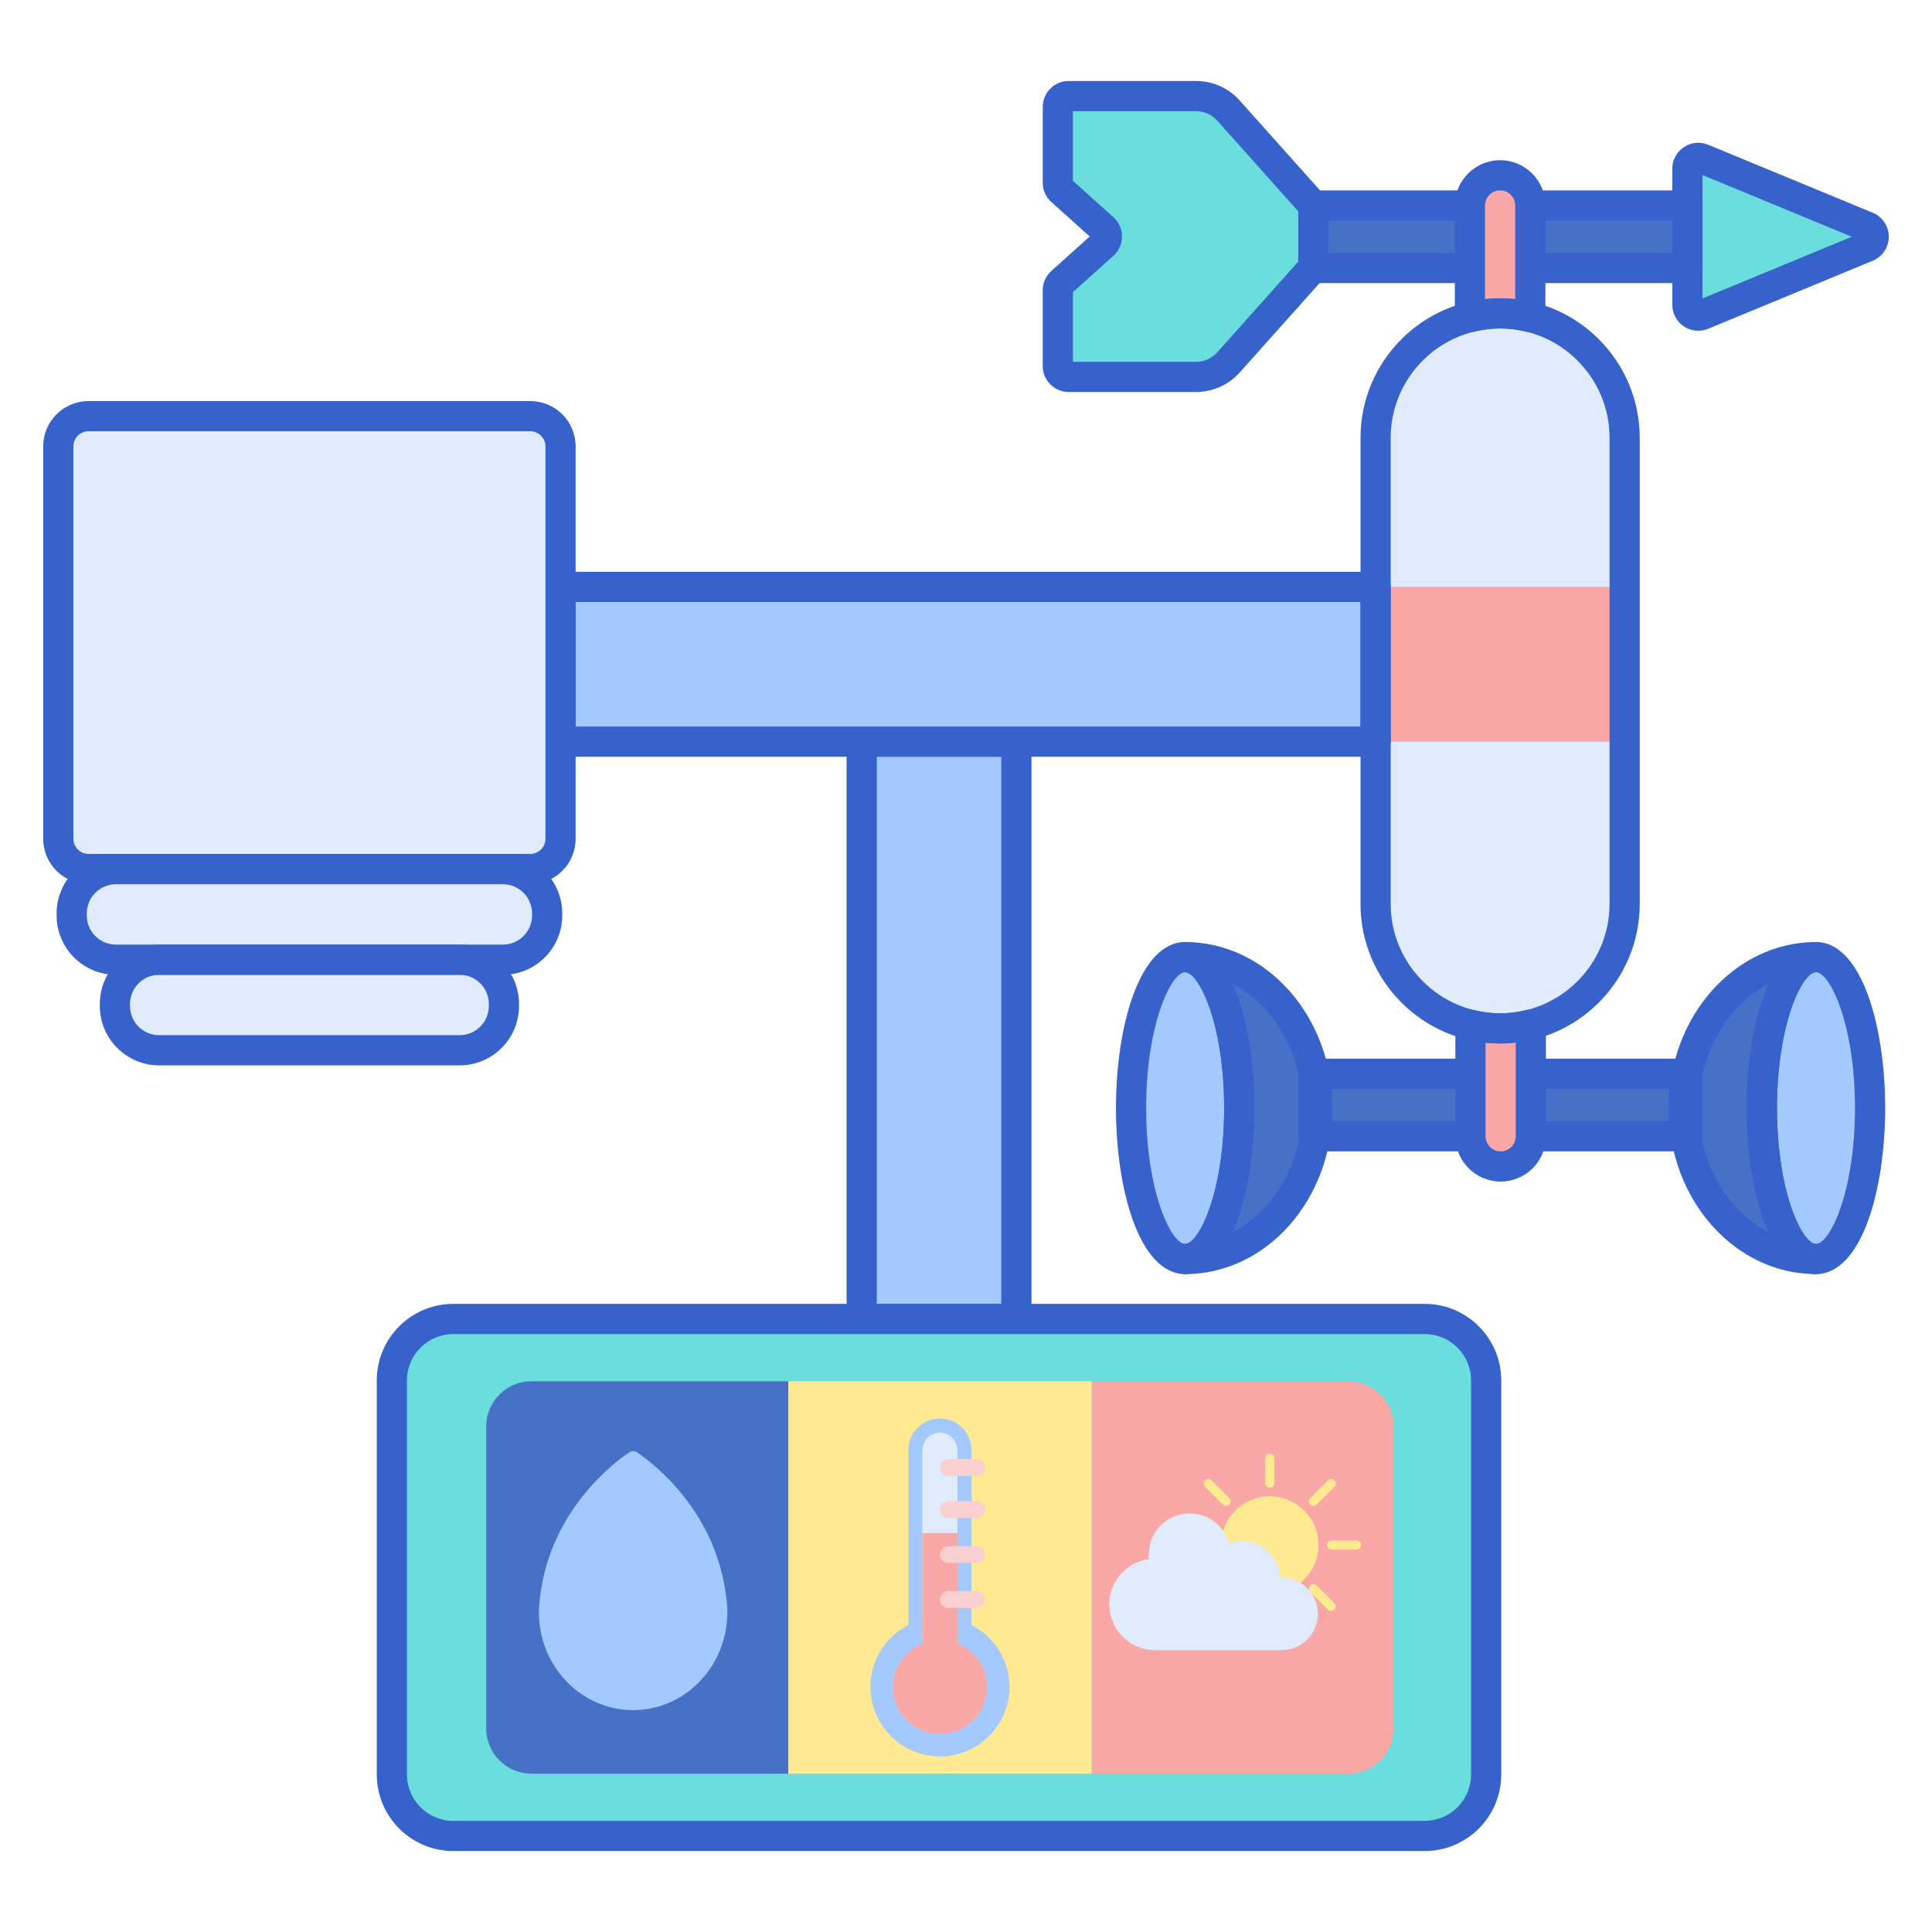 <svg id="Layer_1" enable-background="new 0 0 256 256" height="512" viewBox="0 0 256 256" width="512" xmlns="http://www.w3.org/2000/svg"><path d="m114.175 98.271h20.5v76.5h-20.5z" fill="#a4c9ff"/><path d="m134.675 176.771h-20.5c-1.104 0-2-.896-2-2v-76.5c0-1.104.896-2 2-2h20.5c1.104 0 2 .896 2 2v76.5c0 1.104-.896 2-2 2zm-18.5-4h16.5v-72.5h-16.5z" fill="#3762cc"/><path d="m188.783 243.271h-128.716c-4.496 0-8.142-3.645-8.142-8.142v-52.217c0-4.496 3.645-8.142 8.142-8.142h128.717c4.496 0 8.142 3.645 8.142 8.142v52.217c-.001 4.497-3.646 8.142-8.143 8.142z" fill="#6bdddd"/><path d="m178.669 183.021h-34.025v52h34.025c3.314 0 6-2.686 6-6v-40c0-3.314-2.687-6-6-6z" fill="#f9a7a7"/><path d="m104.451 183.021h40.193v52h-40.193z" fill="#ffea92"/><path d="m70.425 235.021h34.025v-52h-34.025c-3.314 0-6 2.686-6 6v40c0 3.314 2.686 6 6 6z" fill="#4671c6"/><path d="m188.783 245.271h-128.717c-5.592 0-10.142-4.55-10.142-10.142v-52.217c0-5.592 4.549-10.142 10.142-10.142h128.717c5.592 0 10.142 4.55 10.142 10.142v52.217c0 5.592-4.55 10.142-10.142 10.142zm-128.717-68.5c-3.387 0-6.142 2.755-6.142 6.142v52.217c0 3.387 2.755 6.142 6.142 6.142h128.717c3.387 0 6.142-2.755 6.142-6.142v-52.217c0-3.387-2.755-6.142-6.142-6.142z" fill="#3762cc"/><path d="m174.029 142.279h49.56v8.285h-49.56z" fill="#4671c6" transform="matrix(-1 0 0 -1 397.617 292.843)"/><ellipse cx="240.627" cy="146.824" fill="#a4c9ff" rx="7.167" ry="20"/><ellipse cx="157.038" cy="146.824" fill="#a4c9ff" rx="7.167" ry="20"/><path d="m233.461 146.824c0-11.046 3.209-20 7.167-20-9.675 0-17.519 8.954-17.519 20s7.843 20 17.519 20c-3.959 0-7.167-8.954-7.167-20z" fill="#4671c6"/><path d="m157.038 126.824c3.958 0 7.167 8.954 7.167 20s-3.209 20-7.167 20c9.675 0 17.519-8.954 17.519-20-.001-11.045-7.844-20-17.519-20z" fill="#4671c6"/><path d="m223.588 152.564h-49.56c-1.104 0-2-.896-2-2v-8.285c0-1.104.896-2 2-2h49.56c1.104 0 2 .896 2 2v8.285c0 1.105-.895 2-2 2zm-47.559-4h45.56v-4.285h-45.56z" fill="#3762cc"/><path d="m240.627 168.824c-6.018 0-9.167-11.067-9.167-22s3.149-22 9.167-22 9.167 11.067 9.167 22-3.148 22-9.167 22zm0-40c-1.822 0-5.167 6.834-5.167 18s3.345 18 5.167 18c1.821 0 5.167-6.834 5.167-18s-3.345-18-5.167-18z" fill="#3762cc"/><path d="m157.038 168.824c-6.018 0-9.167-11.067-9.167-22s3.148-22 9.167-22 9.167 11.067 9.167 22-3.149 22-9.167 22zm0-40c-1.821 0-5.167 6.834-5.167 18s3.345 18 5.167 18 5.167-6.834 5.167-18-3.346-18-5.167-18z" fill="#3762cc"/><path d="m240.627 168.824c-10.763 0-19.519-9.869-19.519-22s8.756-22 19.519-22c1.104 0 2 .896 2 2s-.896 2-2 2c-1.822 0-5.167 6.834-5.167 18s3.345 18 5.167 18c1.104 0 2 .896 2 2s-.895 2-2 2zm-6.284-38.457c-5.435 2.803-9.234 9.125-9.234 16.457s3.799 13.654 9.234 16.457c-1.905-4.237-2.882-10.368-2.882-16.457s.977-12.22 2.882-16.457z" fill="#3762cc"/><path d="m157.038 168.824c-1.104 0-2-.896-2-2s.896-2 2-2c1.822 0 5.167-6.834 5.167-18s-3.345-18-5.167-18c-1.104 0-2-.896-2-2s.896-2 2-2c10.763 0 19.519 9.869 19.519 22s-8.757 22-19.519 22zm6.284-38.457c1.905 4.237 2.882 10.368 2.882 16.457s-.977 12.22-2.882 16.457c5.435-2.803 9.234-9.125 9.234-16.457s-3.799-13.654-9.234-16.457z" fill="#3762cc"/><path d="m174.029 27.228h49.56v8.285h-49.56z" fill="#4671c6"/><path d="m223.588 22.358v18.024c0 1.026 1.043 1.724 1.991 1.332l21.803-9.012c1.187-.491 1.187-2.172 0-2.663l-21.803-9.012c-.948-.392-1.991.305-1.991 1.331z" fill="#6bdddd"/><path d="m158.481 12.729h-16.872c-.796 0-1.441.645-1.441 1.441v10.043c0 .409.174.799.478 1.072l5.549 4.98c.638.573.638 1.572 0 2.145l-5.549 4.98c-.305.273-.478.663-.478 1.072v10.043c0 .796.645 1.441 1.441 1.441h16.872c1.641 0 3.205-.7 4.298-1.924l11.249-12.594v-1.52-5.141-1.52l-11.249-12.594c-1.093-1.224-2.657-1.924-4.298-1.924z" fill="#6bdddd"/><path d="m223.588 37.513h-49.56c-1.104 0-2-.896-2-2v-8.285c0-1.104.896-2 2-2h49.56c1.104 0 2 .896 2 2v8.285c0 1.104-.895 2-2 2zm-47.559-4h45.56v-4.285h-45.56z" fill="#3762cc"/><path d="m225.028 43.824c-.67 0-1.335-.196-1.911-.581-.957-.64-1.529-1.709-1.529-2.86v-18.025c0-1.15.571-2.22 1.528-2.86.956-.64 2.163-.761 3.227-.32l21.805 9.013c1.291.533 2.126 1.781 2.126 3.179s-.834 2.646-2.126 3.181l-21.804 9.013c-.425.173-.871.26-1.316.26zm.56-20.63v16.352l19.781-8.176z" fill="#3762cc"/><path d="m158.481 51.945h-16.872c-1.897 0-3.441-1.544-3.441-3.441v-10.043c0-.976.417-1.909 1.143-2.561l5.085-4.563-5.085-4.563c-.726-.651-1.143-1.585-1.143-2.561v-10.043c0-1.897 1.543-3.44 3.441-3.44h16.872c2.209 0 4.32.944 5.791 2.592l11.249 12.593c.327.366.508.841.508 1.332v8.182c0 .491-.181.966-.508 1.332l-11.25 12.593c-1.471 1.646-3.581 2.591-5.79 2.591zm-16.313-4h16.313c1.07 0 2.093-.458 2.806-1.257l10.742-12.024v-6.654l-10.741-12.024c-.713-.798-1.736-1.256-2.807-1.256h-16.313v9.233l5.363 4.813c.726.651 1.142 1.585 1.142 2.561s-.416 1.909-1.142 2.561l-5.363 4.813z" fill="#3762cc"/><path d="m74.274 77.771h108v20.5h-108z" fill="#a4c9ff"/><path d="m66.638 127.167h-51.276c-3.238 0-5.862-2.625-5.862-5.862v-.276c0-3.238 2.625-5.862 5.862-5.862h51.276c3.238 0 5.862 2.625 5.862 5.862v.276c0 3.237-2.625 5.862-5.862 5.862z" fill="#e0ebfc"/><path d="m60.911 139.167h-39.822c-3.238 0-5.862-2.625-5.862-5.862v-.276c0-3.238 2.625-5.862 5.862-5.862h39.821c3.238 0 5.862 2.625 5.862 5.862v.276c.001 3.237-2.624 5.862-5.861 5.862z" fill="#e0ebfc"/><path d="m96.315 212.32c-.023-.236-.057-.469-.092-.701h.003c-1.381-11.472-9.706-17.752-11.838-19.185-.303-.204-.691-.204-.994 0-2.132 1.433-10.457 7.713-11.838 19.185h.017c-.099.655-.168 1.32-.168 2.004 0 7.167 5.59 12.977 12.486 12.977s12.486-5.81 12.486-12.977c0-.44-.021-.874-.062-1.303z" fill="#a4c9ff"/><g fill="#ffea92"><circle cx="168.253" cy="204.722" r="6.454"/><path d="m168.253 197.153c-.335 0-.606-.271-.606-.606v-3.334c0-.335.271-.606.606-.606.335 0 .606.271.606.606v3.334c0 .335-.271.606-.606.606z"/><path d="m168.253 216.837c-.335 0-.606-.271-.606-.606v-3.334c0-.335.271-.606.606-.606.335 0 .606.271.606.606v3.334c0 .335-.271.606-.606.606z"/><path d="m175.822 204.722c0-.335.271-.606.606-.606h3.334c.335 0 .606.271.606.606 0 .335-.271.606-.606.606h-3.334c-.335 0-.606-.271-.606-.606z"/><path d="m156.138 204.722c0-.335.271-.606.606-.606h3.334c.335 0 .606.271.606.606 0 .335-.271.606-.606.606h-3.334c-.335 0-.606-.271-.606-.606z"/><path d="m173.605 210.074c.237-.237.621-.237.857 0l2.357 2.357c.237.237.237.621 0 .857-.237.237-.621.237-.857 0l-2.357-2.357c-.237-.236-.237-.62 0-.857z"/><path d="m159.686 196.155c.237-.237.621-.237.857 0l2.357 2.357c.237.237.237.621 0 .857-.237.237-.621.237-.857 0l-2.357-2.357c-.237-.236-.237-.62 0-.857z"/><path d="m162.901 210.074c.237.237.237.621 0 .857l-2.357 2.357c-.237.237-.621.237-.857 0-.237-.237-.237-.621 0-.857l2.357-2.357c.236-.237.62-.237.857 0z"/><path d="m176.82 196.155c.237.237.237.621 0 .857l-2.357 2.357c-.237.237-.621.237-.857 0-.237-.237-.237-.621 0-.857l2.357-2.357c.236-.236.62-.236.857 0z"/></g><path d="m169.804 209.019h-.171c-.134-2.7-2.365-4.848-5.099-4.848-.589 0-1.154.101-1.68.284-.652-2.265-2.738-3.922-5.212-3.922-2.996 0-5.424 2.429-5.424 5.424 0 .212.014.422.037.628-2.973.388-5.27 2.93-5.27 6.009 0 3.348 2.714 6.062 6.062 6.062h16.756c2.661 0 4.819-2.157 4.819-4.819.001-2.661-2.157-4.818-4.818-4.818z" fill="#e0ebfc"/><path d="m128.736 215.324v-23.171c0-2.314-1.875-4.189-4.189-4.189s-4.189 1.875-4.189 4.189v23.171c-2.98 1.525-5.021 4.624-5.021 8.202 0 5.087 4.124 9.21 9.21 9.21 5.087 0 9.21-4.124 9.21-9.21 0-3.578-2.041-6.677-5.021-8.202z" fill="#a4c9ff"/><path d="m127.1 217.844c-.136-.061-.226-.193-.226-.342v-1.887-23.385c0-1.281-1.002-2.381-2.284-2.404-1.305-.024-2.371 1.027-2.371 2.327v23.462 1.887c0 .149-.09.28-.225.341-2.325 1.049-3.897 3.482-3.654 6.243.266 3.02 2.728 5.439 5.752 5.654 3.64.26 6.686-2.629 6.686-6.215 0-2.526-1.512-4.704-3.678-5.681z" fill="#e0ebfc"/><circle cx="124.547" cy="223.526" fill="#a4c9ff" r="6.231"/><path d="m127.1 217.844c-.136-.061-.226-.193-.226-.342v-1.887-12.481h-4.654v12.481 1.887c0 .149-.09.28-.225.341-2.325 1.049-3.897 3.482-3.654 6.243.266 3.02 2.728 5.439 5.752 5.654 3.64.26 6.686-2.629 6.686-6.215-.001-2.526-1.513-4.704-3.679-5.681z" fill="#f9a7a7"/><path d="m129.431 195.567h-3.767c-.617 0-1.117-.5-1.117-1.117 0-.617.5-1.117 1.117-1.117h3.767c.617 0 1.117.5 1.117 1.117 0 .617-.5 1.117-1.117 1.117z" fill="#f9cfcf"/><path d="m129.431 201.152h-3.767c-.617 0-1.117-.5-1.117-1.117 0-.617.5-1.117 1.117-1.117h3.767c.617 0 1.117.5 1.117 1.117 0 .617-.5 1.117-1.117 1.117z" fill="#f9cfcf"/><path d="m129.431 207.11h-3.767c-.617 0-1.117-.5-1.117-1.117 0-.617.5-1.117 1.117-1.117h3.767c.617 0 1.117.5 1.117 1.117 0 .617-.5 1.117-1.117 1.117z" fill="#f9cfcf"/><path d="m129.431 213.068h-3.767c-.617 0-1.117-.5-1.117-1.117 0-.617.5-1.117 1.117-1.117h3.767c.617 0 1.117.5 1.117 1.117 0 .617-.5 1.117-1.117 1.117z" fill="#f9cfcf"/><path d="m198.774 41.521c-9.113 0-16.5 7.387-16.5 16.5v7.125 15.375 16.75 11.628 10.872c0 9.113 7.387 16.5 16.5 16.5s16.5-7.387 16.5-16.5v-10.872-11.628-16.75-15.375-7.125c0-9.113-7.388-16.5-16.5-16.5z" fill="#e0ebfc"/><path d="m182.274 80.521v16.75 1h33v-1-16.75-2.75h-33z" fill="#f9a7a7"/><path d="m66.638 129.167h-51.276c-4.335 0-7.862-3.527-7.862-7.862v-.276c0-4.335 3.527-7.861 7.862-7.861h51.276c4.335 0 7.862 3.526 7.862 7.861v.276c0 4.335-3.527 7.862-7.862 7.862zm-51.276-12c-2.129 0-3.862 1.732-3.862 3.861v.276c0 2.13 1.732 3.862 3.862 3.862h51.276c2.129 0 3.862-1.732 3.862-3.862v-.276c0-2.129-1.732-3.861-3.862-3.861z" fill="#3762cc"/><path d="m60.911 141.167h-39.822c-4.335 0-7.862-3.527-7.862-7.862v-.276c0-4.335 3.527-7.861 7.862-7.861h39.821c4.335 0 7.862 3.526 7.862 7.861v.276c.001 4.335-3.526 7.862-7.861 7.862zm-39.822-12c-2.13 0-3.862 1.732-3.862 3.861v.276c0 2.13 1.732 3.862 3.862 3.862h39.821c2.13 0 3.862-1.732 3.862-3.862v-.276c0-2.129-1.732-3.861-3.862-3.861z" fill="#3762cc"/><path d="m182.274 100.271h-108c-1.104 0-2-.896-2-2v-20.5c0-1.104.896-2 2-2h108c1.104 0 2 .896 2 2v20.5c0 1.104-.896 2-2 2zm-106-4h104v-16.5h-104z" fill="#3762cc"/><path d="m198.774 136.271c-1.34 0-2.635-.177-3.882-.479-.019.159-.048.315-.048.479v14.293c0 2.209 1.791 4 4 4s4-1.791 4-4v-14.293c0-.176-.03-.343-.052-.513-1.289.323-2.63.513-4.018.513z" fill="#f9a7a7"/><path d="m198.774 41.521c1.364 0 2.682.184 3.95.496.021-.164.05-.326.05-.496v-14.293c0-2.209-1.791-4-4-4s-4 1.791-4 4v14.293c0 .17.029.332.05.496 1.268-.312 2.586-.496 3.95-.496z" fill="#f9a7a7"/><path d="m198.774 138.271c-10.201 0-18.5-8.299-18.5-18.5v-61.75c0-10.201 8.299-18.5 18.5-18.5s18.5 8.299 18.5 18.5v61.75c0 10.201-8.299 18.5-18.5 18.5zm0-94.75c-7.995 0-14.5 6.505-14.5 14.5v61.75c0 7.995 6.505 14.5 14.5 14.5s14.5-6.505 14.5-14.5v-61.75c0-7.996-6.505-14.5-14.5-14.5z" fill="#3762cc"/><path d="m198.843 156.563c-3.309 0-6-2.691-6-6v-14.293c0-.216.022-.425.052-.635.069-.565.383-1.119.852-1.444.469-.324 1.06-.475 1.615-.344 2.36.571 4.592.561 6.943-.029.554-.141 1.141-.034 1.613.287s.784.829.857 1.396c.043.312.068.536.068.77v14.293c0 3.308-2.691 5.999-6 5.999zm-2-18.4v12.4c0 1.103.897 2 2 2s2-.897 2-2v-12.416c-1.345.159-2.655.164-4 .016z" fill="#3762cc"/><path d="m194.824 44.017c-.401 0-.797-.121-1.134-.353-.47-.323-.78-.833-.851-1.399-.042-.304-.065-.521-.065-.744v-14.293c0-3.309 2.691-6 6-6s6 2.691 6 6v14.293c0 .224-.024.439-.054.655-.071.566-.386 1.12-.857 1.443-.47.324-1.062.477-1.617.34-2.367-.582-4.579-.582-6.945 0-.157.038-.318.058-.477.058zm3.95-4.496c.658 0 1.326.039 2 .116v-12.409c0-1.103-.897-2-2-2s-2 .897-2 2v12.409c.674-.077 1.342-.116 2-.116z" fill="#3762cc"/><path d="m70.274 115.146h-58.548c-2.209 0-4-1.791-4-4v-52c0-2.209 1.791-4 4-4h58.548c2.209 0 4 1.791 4 4v52c0 2.209-1.791 4-4 4z" fill="#e0ebfc"/><path d="m70.274 117.146h-58.548c-3.309 0-6-2.691-6-6v-52c0-3.309 2.691-6 6-6h58.548c3.309 0 6 2.691 6 6v52c0 3.308-2.691 6-6 6zm-58.548-60c-1.103 0-2 .897-2 2v52c0 1.103.897 2 2 2h58.548c1.103 0 2-.897 2-2v-52c0-1.103-.897-2-2-2z" fill="#3762cc"/></svg>